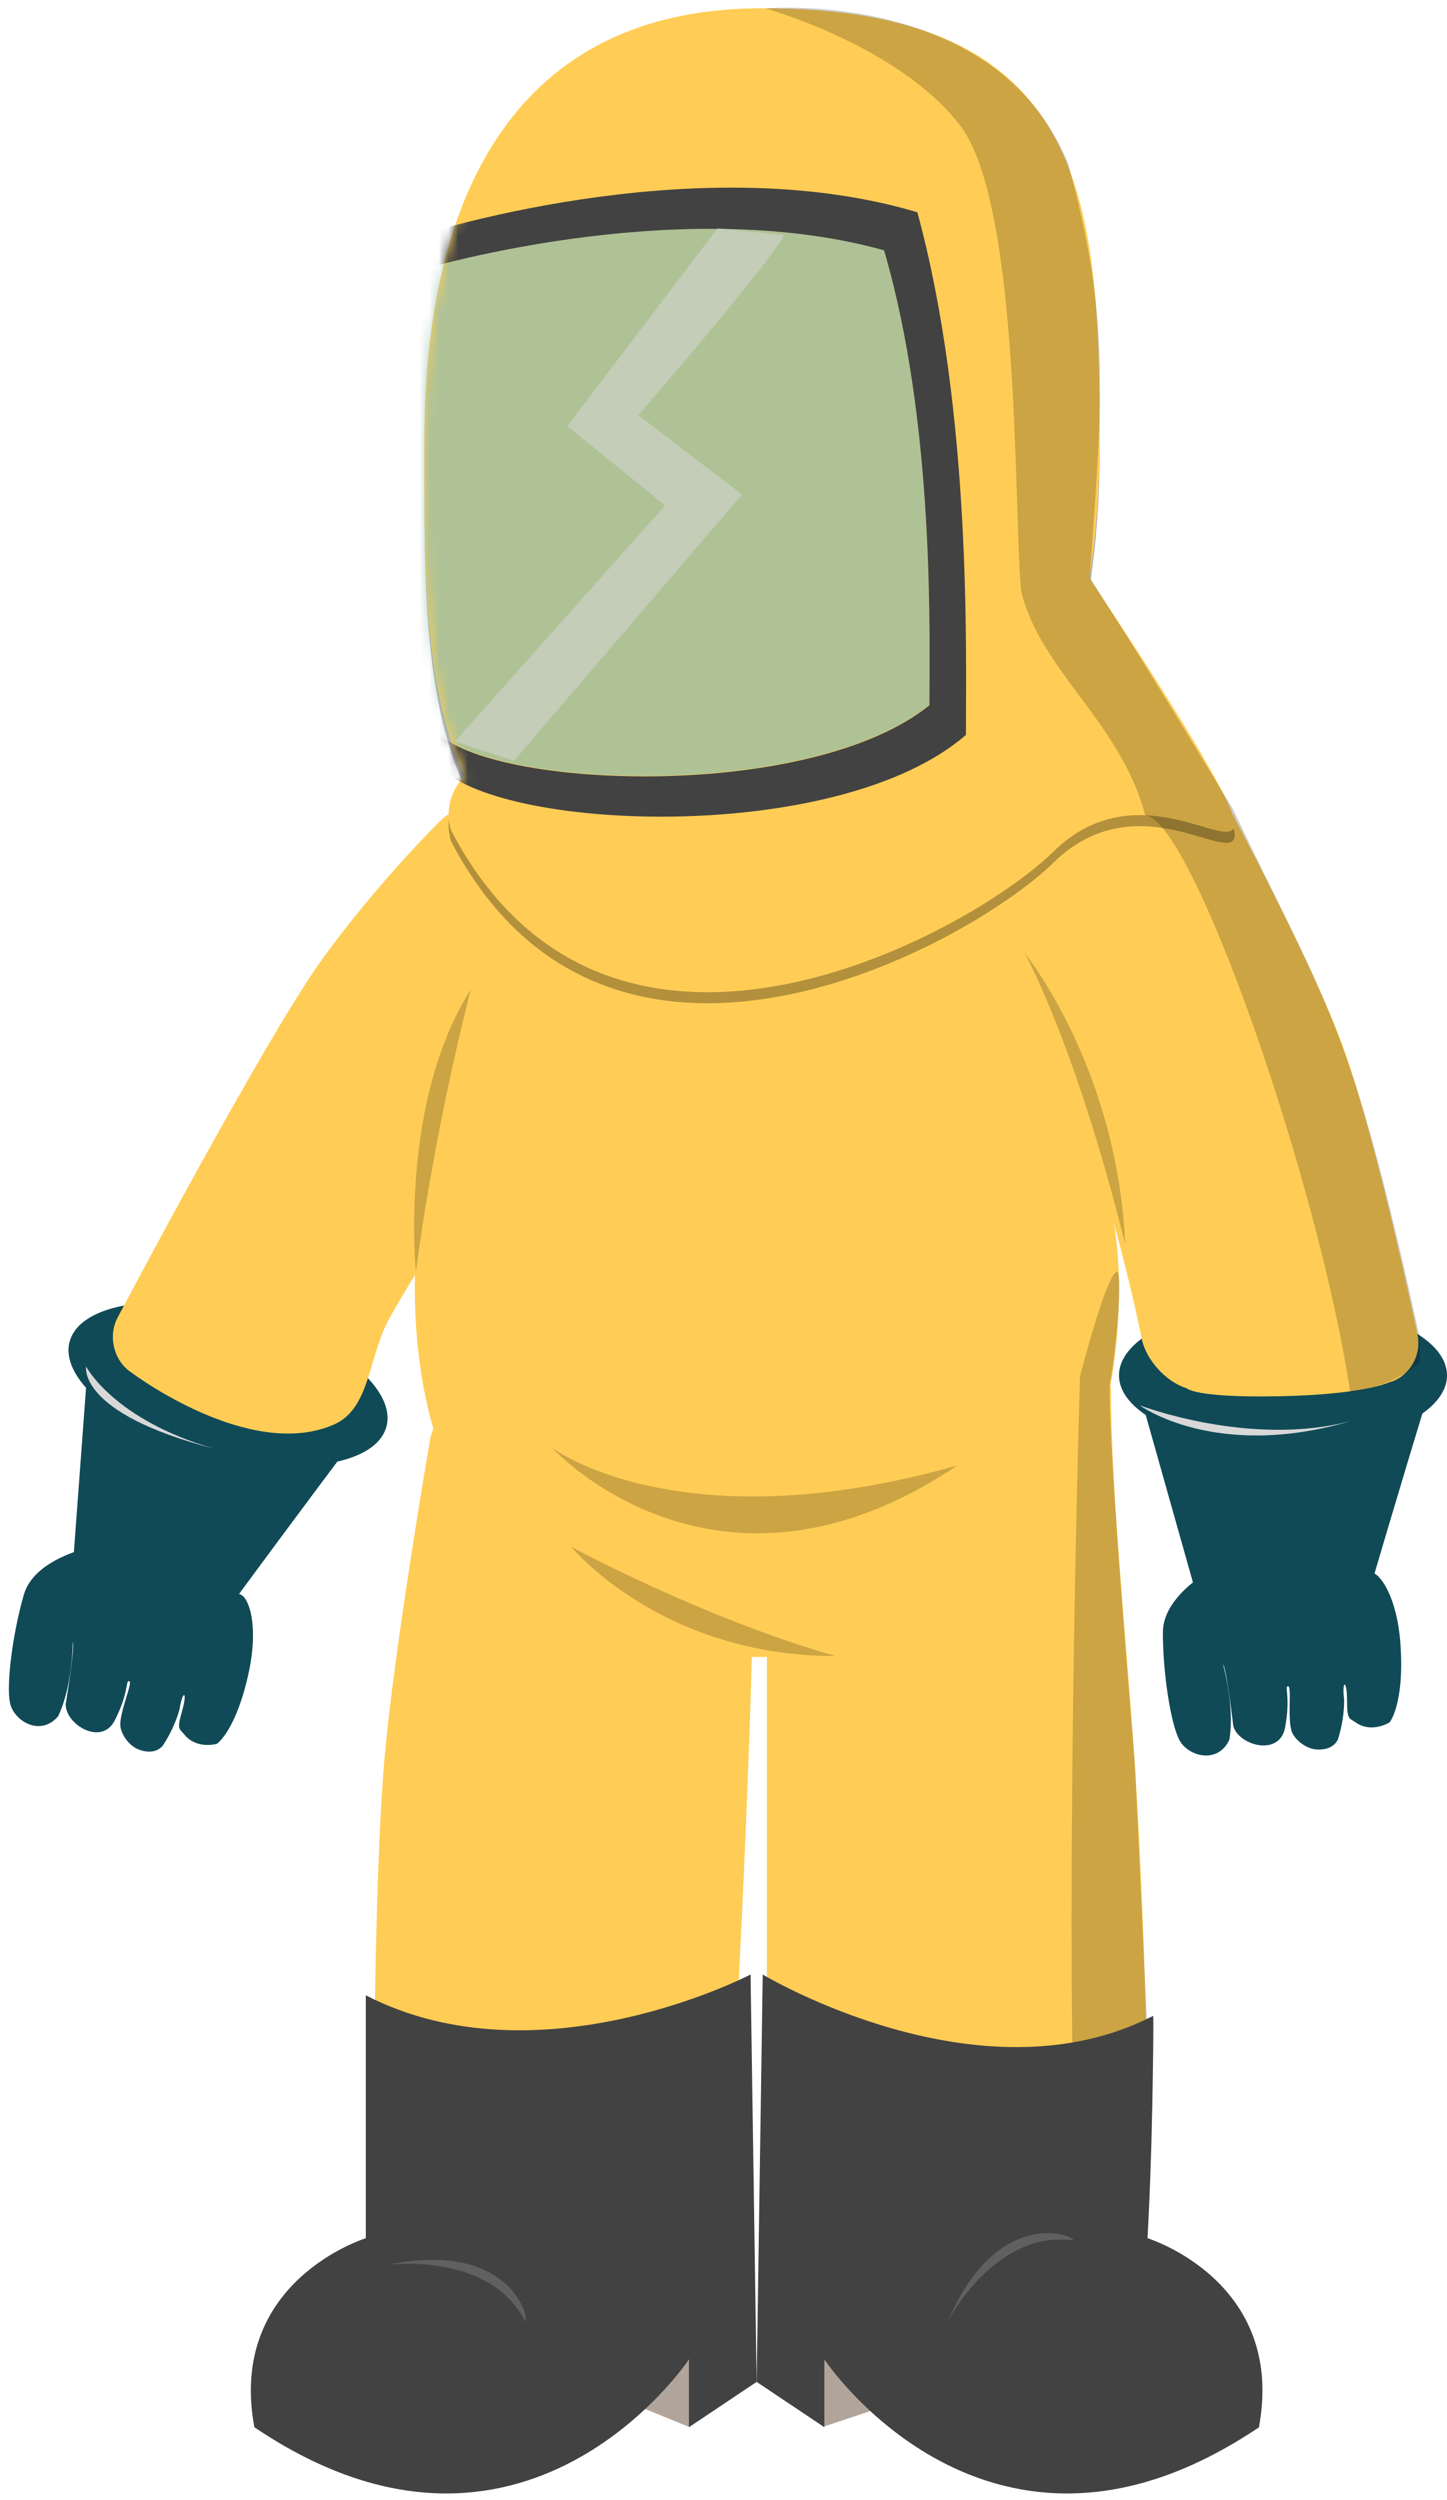<?xml version="1.0" encoding="UTF-8" standalone="no"?>
<svg width="150px" height="259px" viewBox="0 0 150 259" version="1.1" xmlns="http://www.w3.org/2000/svg" xmlns:xlink="http://www.w3.org/1999/xlink" xmlns:sketch="http://www.bohemiancoding.com/sketch/ns">
    <!-- Generator: Sketch 3.3.3 (12081) - http://www.bohemiancoding.com/sketch -->
    <title>Liquidator yellow</title>
    <desc>Created with Sketch.</desc>
    <defs>
        <path d="M69.926,59.885 C75.889,68.834 84.988,82.885 84.988,85.308 C84.988,88.91 74.983,79.639 66.202,88.234 C57.421,96.83 20.086,117.34 3.747,86.002 C3.008,83.464 4.089,81.549 5.163,80.367 C0.785,70.876 1,58.167 1,45.5 C1,20.371 10.393,0.856 36,0.856 C69.52,0.856 71,20.371 71,45.5 C71,50.35 70.66,55.206 69.926,59.885 Z" id="path-1"></path>
    </defs>
    <g id="Page-1" stroke="none" stroke-width="1" fill="none" fill-rule="evenodd" sketch:type="MSPage">
        <g id="Liquidator-yellow" sketch:type="MSLayerGroup" transform="translate(-2, 0)">
            <g id="Guantes" transform="translate(0, 131)" sketch:type="MSShapeGroup">
                <path d="M127.66,15.932 C128.639,13.838 144.228,15.932 144.228,15.932 L149.863,37.325 L120.863,37.325 C120.863,37.325 123.57,29.054 127.66,15.932 Z" id="Triangle-1" fill="#104A57" transform="translate(135.363, 26.163) rotate(-181) translate(-135.363, -26.163) "></path>
                <path d="M135,19 C144.389,19 152,15.642 152,11.5 C152,7.358 144.389,4 135,4 C125.611,4 118,7.358 118,11.5 C118,15.642 125.611,19 135,19 Z" id="Oval-3" fill="#104A57"></path>
                <path d="M25.638,19.907 C35.027,19.907 42.638,16.549 42.638,12.407 C42.638,8.265 35.027,4.907 25.638,4.907 C16.249,4.907 8.638,8.265 8.638,12.407 C8.638,16.549 16.249,19.907 25.638,19.907 Z" id="Oval-3-Copy" fill="#104A57" transform="translate(25.638, 12.407) rotate(15) translate(-25.638, -12.407) "></path>
                <path d="M13.591,13.82 C14.57,11.726 30.159,13.82 30.159,13.82 L35.794,35.214 L6.794,35.214 C6.794,35.214 9.501,26.942 13.591,13.82 Z" id="Triangle-1-Copy" fill="#104A57" transform="translate(21.294, 24.051) rotate(-161) translate(-21.294, -24.051) "></path>
                <path d="M128.791,30.963 C128.791,30.963 122.548,33.854 122.548,38.133 C122.548,42.412 123.361,47.523 124.238,49.248 C125.114,50.973 128.251,51.846 129.439,49.248 C130.025,45.876 128.791,41.466 128.791,41.466 C128.791,41.466 129.048,41.294 129.803,47.448 C129.803,49.642 134.595,51.251 135.21,48.005 C135.825,44.76 135.1,43.718 135.526,43.718 C135.951,43.718 135.397,47.238 135.951,48.513 C136.257,49.219 137.312,50.171 138.448,50.258 C139.364,50.328 140.262,50.064 140.678,49.248 C140.678,49.248 141.34,47.448 141.34,45.134 C141.081,42.987 141.638,43.026 141.638,45.134 C141.638,47.241 141.862,46.983 142.521,47.448 C144.198,48.633 146.05,47.448 146.05,47.448 C146.05,47.448 147.614,45.584 147.173,39.314 C146.835,34.501 145.061,31.907 144.084,31.907 C141.834,31.907 128.791,30.963 128.791,30.963 Z" id="Path-13" fill="#104A57"></path>
                <path d="M9.46,30.365 C9.46,30.365 3.217,33.256 3.217,37.535 C3.217,41.814 4.03,46.925 4.907,48.65 C5.783,50.375 8.92,51.248 10.108,48.65 C10.694,45.278 9.46,40.868 9.46,40.868 C9.46,40.868 9.717,40.696 10.472,46.85 C10.472,49.044 15.264,50.653 15.879,47.407 C16.494,44.162 15.769,43.12 16.195,43.12 C16.62,43.12 16.066,46.64 16.62,47.915 C16.926,48.621 17.981,49.573 19.117,49.66 C20.033,49.73 20.931,49.466 21.347,48.65 C21.347,48.65 22.009,46.85 22.009,44.536 C21.75,42.389 22.307,42.428 22.307,44.536 C22.307,46.643 22.531,46.385 23.19,46.85 C24.866,48.035 26.719,46.85 26.719,46.85 C26.719,46.85 28.283,44.986 27.842,38.716 C27.504,33.903 25.73,31.309 24.753,31.309 C22.503,31.309 9.46,30.365 9.46,30.365 Z" id="Path-13-Copy" fill="#104A57" transform="translate(15.569, 40.326) rotate(16) translate(-15.569, -40.326) "></path>
                <path d="M11.771,9.501 C11.771,9.501 13.606,15.412 23.383,20.201 C9.97,14.084 11.771,9.501 11.771,9.501 Z" id="Path-23" fill="#D8D8D8" transform="translate(17.537, 14.851) rotate(-10) translate(-17.537, -14.851) "></path>
                <path d="M123.363,7.586 C123.363,7.586 129.11,18.431 138.888,23.22 C125.474,17.104 123.363,7.586 123.363,7.586 Z" id="Path-23-Copy" fill="#D8D8D8" transform="translate(131.125, 15.403) rotate(-41) translate(-131.125, -15.403) "></path>
            </g>
            <path d="M79.942,171.673 C80.455,171.678 80.974,171.676 81.5,171.666 L81.5,182.497 L81.5,217.305 C81.5,219.497 83.292,221.297 85.502,221.297 L116.973,221.297 C119.177,221.297 120.954,219.507 120.927,217.298 C120.927,217.298 120.859,204.085 119.892,186.865 C119.078,172.386 117.164,155.688 117.164,143.697 C117.137,143.698 117.11,143.699 117.083,143.699 C117.704,140.412 118,136.938 118,133.333 C118,131.078 117.815,128.869 117.459,126.721 L117.459,126.721 C119.321,133.394 120.369,138.773 120.369,138.773 C120.839,140.938 122.908,143.198 125.012,143.83 C125.012,143.83 125.811,144.838 134.602,144.663 C143.393,144.488 145.937,143.244 145.937,143.244 C148.076,142.694 149.409,140.423 148.945,138.278 C148.945,138.278 144.726,118.088 141.225,108.469 C137.885,99.294 128.407,81.791 128.407,81.791 C127.368,79.833 124.952,79.109 123.01,80.153 L93.876,95.813 C93.325,96.11 92.929,96.46 92.689,96.835 C89.163,95.643 85.403,95 81.5,95 C76.293,95 71.34,96.145 66.858,98.209 L53.276,84.974 C51.697,83.435 49.16,83.465 47.633,85.054 C47.633,85.054 41.24,91.34 35.501,99.239 C29.484,107.521 14.194,136.509 14.194,136.509 C13.161,138.451 13.8,141.043 15.656,142.227 C15.656,142.227 27.845,151.427 36.613,147.596 C40.427,145.93 40.166,140.5 42.389,136.55 C43.297,134.937 44.156,133.489 45.018,132.109 L45.018,132.109 C45.006,132.515 45,132.923 45,133.333 C45,138.523 45.614,143.501 46.928,148.051 C46.773,148.356 46.658,148.707 46.592,149.099 C46.592,149.099 42.763,171.223 41.81,182.763 C40.765,195.406 40.754,220.066 40.754,220.066 C40.743,222.278 42.532,224.071 44.746,224.071 L73.525,224.071 C75.733,224.071 77.637,222.284 77.766,220.081 C77.766,220.081 79.275,195.362 79.942,171.673 Z" id="Oval-2" fill="#FFCD55" sketch:type="MSShapeGroup"></path>
            <path d="M59.227,150 C59.227,150 76.237,168.658 101.229,151.836 C72.393,160.008 59.227,150 59.227,150 Z" id="Path-8" fill-opacity="0.2" fill="#000000" sketch:type="MSShapeGroup"></path>
            <path d="M61.227,160.27 C61.227,160.27 70.481,171.58 88.6,171.58 C74.914,167.675 61.227,160.27 61.227,160.27 Z" id="Path-9" fill-opacity="0.2" fill="#000000" sketch:type="MSShapeGroup"></path>
            <path d="M108.206,98.726 C108.206,98.726 117.809,110.483 118.646,128.925 C113.426,107.964 108.206,98.726 108.206,98.726 Z" id="Path-10" fill-opacity="0.2" fill="#000000" sketch:type="MSShapeGroup"></path>
            <path d="M45.115,131.763 C45.115,131.763 43.34,114.214 50.803,102.527 C46.744,118.397 45.115,131.763 45.115,131.763 Z" id="Path-12" fill-opacity="0.2" fill="#000000" sketch:type="MSShapeGroup"></path>
            <path d="M114.927,61.029 C120.89,69.977 129.99,84.029 129.99,86.451 C129.99,90.054 119.985,80.782 111.204,89.378 C102.423,97.974 65.088,118.483 48.749,87.146 C48.01,84.608 49.091,82.693 50.165,81.511 C45.787,72.02 46.002,59.31 46.002,46.644 C46.002,21.515 55.394,2 81.002,2 C114.521,2 116.002,21.515 116.002,46.644 C116.002,51.493 115.662,56.35 114.927,61.029 Z" id="Mask-Copy" fill-opacity="0.3" fill="#000000" sketch:type="MSShapeGroup"></path>
            <path d="M117.852,131.766 C116.798,131.509 113.961,142.594 113.961,142.594 C113.961,142.594 111.14,230.776 115.629,257.788 C125.637,256.506 130.945,252.399 132.51,251.554 C133.397,234.167 122.638,233.979 120.876,231.695 C120.876,227.554 121.884,209.08 121.55,209.08 L120.876,209.08 L119.636,182.578 C119.636,182.578 116.795,149.234 117.046,143.346 C117.49,141.357 118.446,132.637 117.852,131.766 Z" id="Path-18" fill-opacity="0.2" fill="#000000" sketch:type="MSShapeGroup"></path>
            <g id="Casco" transform="translate(45, 0)">
                <mask id="mask-2" sketch:name="Mask" fill="white">
                    <use xlink:href="#path-1"></use>
                </mask>
                <use id="Mask" fill="#FFCD55" sketch:type="MSShapeGroup" xlink:href="#path-1"></use>
                <path d="M-0.074,28.102 C-0.074,28.102 15.955,23.166 33.294,23.703 C35.332,23.766 37.389,23.905 39.441,24.136 C42.549,24.487 45.644,25.05 48.642,25.885 C53.922,43.903 53.346,65.755 53.346,73.024 C41.12,82.879 8.91,81.75 2.553,76.056 C-2.442,67.239 -0.074,28.102 -0.074,28.102 Z" id="Path-Copy-2" fill-opacity="0.729" fill="#91BEAE" sketch:type="MSShapeGroup" mask="url(#mask-2)"></path>
                <path d="M-0.571,53.839 C-0.35,64.646 0.496,75.31 2.776,79.632 C9.579,86.173 44.046,87.471 57.13,76.148 C57.13,67.798 57.747,42.694 52.096,21.995 C28.766,15.019 -0.035,24.542 -0.035,24.542 C-0.035,24.542 -0.647,35.393 -0.635,47.635 C-0.637,49.672 -0.619,51.759 -0.571,53.839 Z M-0.571,53.839 C-0.614,51.762 -0.633,49.679 -0.635,47.635 C-0.624,37.234 -0.074,28.15 -0.074,28.15 C-0.074,28.15 26.84,19.861 48.642,25.933 C53.922,43.95 53.346,65.802 53.346,73.071 C41.12,82.927 8.91,81.797 2.553,76.103 C0.436,72.366 -0.359,63.181 -0.571,53.839 Z" id="Path-1" fill="#424242" sketch:type="MSShapeGroup" mask="url(#mask-2)"></path>
                <path d="M31.381,23.646 L15.807,44.147 L25.949,52.373 L4.134,76.838 L10.275,78.829 L33.917,51.238 L23.175,43.016 C23.175,43.016 37.091,26.936 38.288,24.354" id="Path-19" fill-opacity="0.5" fill="#D8D8D8" sketch:type="MSShapeGroup" mask="url(#mask-2)"></path>
            </g>
            <g id="Zapatos" transform="translate(28, 204)" sketch:type="MSShapeGroup">
                <path d="M59.3,47.445 L66.764,44.957 L66.518,36.43 L59.3,39.86 L59.3,47.445 Z" id="Path-17" fill="#B1A49A"></path>
                <path d="M52.436,42.784 L53.066,0.576 C53.066,0.576 75.563,14.12 93.544,4.856 C93.544,18.325 92.952,27.897 92.952,27.897 C92.952,27.897 107.32,32.314 104.504,47.48 C76.65,66.297 59.456,40.457 59.456,40.457 L59.456,47.48 L52.436,42.784 Z" id="Path-6" fill="#424242"></path>
                <path d="M45.463,47.466 L38.608,44.659 L38.822,36.873 L45.463,40.611 L45.463,47.466 Z" id="Path-16" fill="#B1A49A"></path>
                <path d="M0.002,42.784 L0.632,0.576 C0.632,0.576 22.538,11.994 40.518,2.73 C40.518,16.2 40.518,27.897 40.518,27.897 C40.518,27.897 54.886,32.314 52.07,47.48 C24.216,66.297 7.022,40.457 7.022,40.457 L7.022,47.48 L0.002,42.784 Z" id="Path-6-Copy" fill="#424242" transform="translate(26.219, 27.46) scale(-1, 1) translate(-26.219, -27.46) "></path>
                <path d="M18.285,25.919 C18.285,25.919 26.644,32.566 23.948,40.26 C24.653,40.26 28.811,33.09 18.285,25.919 Z" id="Path-15" fill-opacity="0.2" fill="#D8D8D8" transform="translate(21.817, 33.09) rotate(-46) translate(-21.817, -33.09) "></path>
                <path d="M75.121,24.425 C75.121,24.425 83.48,31.072 80.784,38.766 C81.489,38.766 85.647,31.595 75.121,24.425 Z" id="Path-15-Copy" fill-opacity="0.2" fill="#D8D8D8" transform="translate(78.653, 31.595) rotate(-101) translate(-78.653, -31.595) "></path>
            </g>
            <path d="M101.557,13.042 C95.253,4.742 81.354,0.877 81.354,0.877 C81.354,0.877 105.267,-1.26 112.732,16.952 C116.902,32.436 116.442,39.673 114.965,59.846 C120.342,68.309 119.962,67.66 129.791,83.795 C139.564,104.324 142,105.725 149.187,138.678 L149.187,141.153 C149.187,141.153 146.862,143.59 141.959,144.206 C138.74,122.704 125.672,85.021 120.714,84.464 C118.218,74.914 109.781,69.388 107.86,61.258 C107.06,53.427 107.86,21.342 101.557,13.042 Z" id="Path-14" fill-opacity="0.2" fill="#000000" sketch:type="MSShapeGroup"></path>
        </g>
    </g>
</svg>